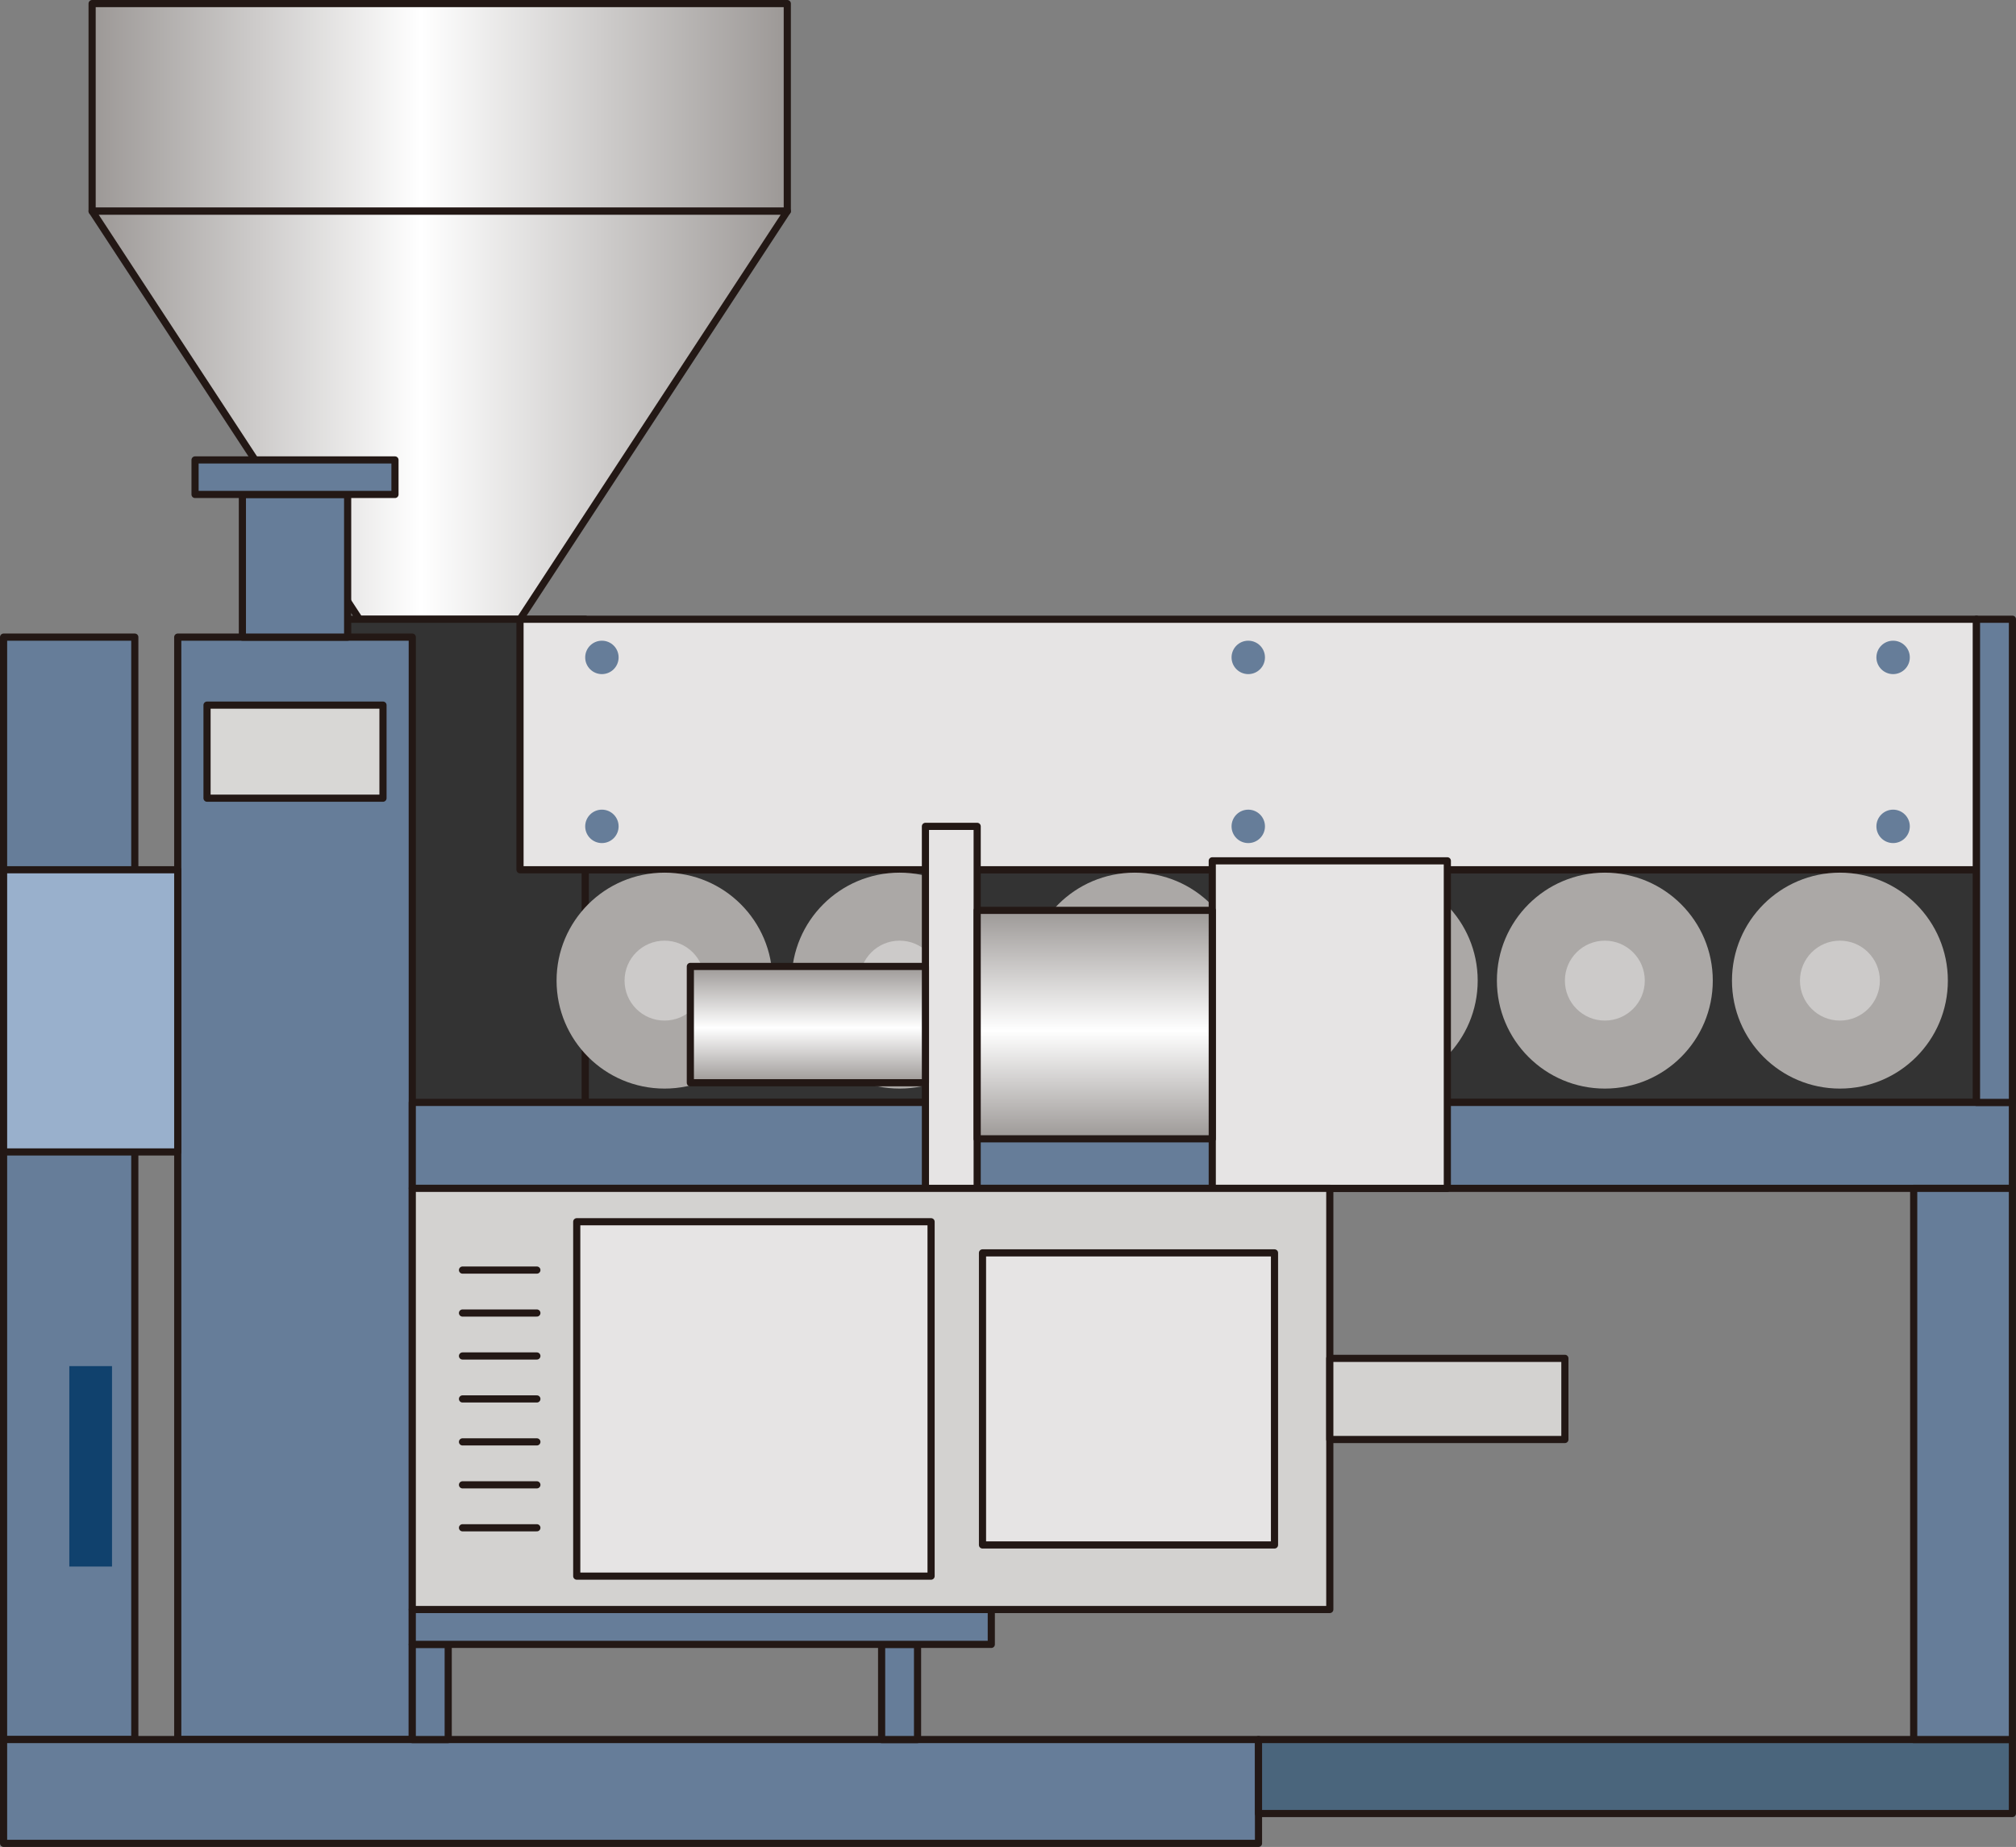 <?xml version="1.0" encoding="UTF-8" standalone="no"?>
<svg
   xmlns:dc="http://purl.org/dc/elements/1.1/"
   xmlns:cc="http://creativecommons.org/ns#"
   xmlns:rdf="http://www.w3.org/1999/02/22-rdf-syntax-ns#"
   xmlns:svg="http://www.w3.org/2000/svg"
   xmlns="http://www.w3.org/2000/svg"
   xmlns:sodipodi="http://sodipodi.sourceforge.net/DTD/sodipodi-0.dtd"
   xmlns:inkscape="http://www.inkscape.org/namespaces/inkscape"
   version="1.1"
   id="图层_1"
   x="0px"
   y="0px"
   width="140.835px"
   height="129px"
   viewBox="207.861 230.146 140.835 129"
   enable-background="new 207.861 230.146 140.835 129"
   xml:space="preserve"
   sodipodi:docname="电线与电缆-05.svg"><rect x="207.861" y="230.146" width="140.835" height="129" fill="#808080" stroke="none"/><defs
   id="defs143" /><sodipodi:namedview
   pagecolor="#ffffff"
   bordercolor="#666666"
   borderopacity="1"
   objecttolerance="10"
   gridtolerance="10"
   guidetolerance="10"
   inkscape:pageopacity="0"
   inkscape:pageshadow="2"
   inkscape:window-width="640"
   inkscape:window-height="480"
   id="namedview141" />
<g
   id="g138">
	
		<rect
   x="248.742"
   y="290.896"
   fill="#333333"
   stroke="#231815"
   stroke-width="0.5"
   stroke-linecap="round"
   stroke-linejoin="round"
   stroke-miterlimit="10"
   width="97.192"
   height="16.25"
   id="rect2" />
	
		<linearGradient
   id="SVGID_1_"
   gradientUnits="userSpaceOnUse"
   x1="205.956"
   y1="582.961"
   x2="254.52"
   y2="582.961"
   gradientTransform="matrix(1 0 0 -1 8.34 820.606)">
		<stop
   offset="0"
   style="stop-color:#9C9896"
   id="stop4" />
		<stop
   offset="0.473"
   style="stop-color:#FFFFFF"
   id="stop6" />
		<stop
   offset="1"
   style="stop-color:#9C9896"
   id="stop8" />
	</linearGradient>
	
		<rect
   x="214.296"
   y="230.396"
   fill="url(#SVGID_1_)"
   stroke="#231815"
   stroke-width="0.5"
   stroke-linecap="round"
   stroke-linejoin="round"
   stroke-miterlimit="10"
   width="48.564"
   height="14.5"
   id="rect11" />
	
		<linearGradient
   id="SVGID_2_"
   gradientUnits="userSpaceOnUse"
   x1="205.956"
   y1="561.461"
   x2="254.52"
   y2="561.461"
   gradientTransform="matrix(1 0 0 -1 8.34 820.606)">
		<stop
   offset="0"
   style="stop-color:#9C9896"
   id="stop13" />
		<stop
   offset="0.473"
   style="stop-color:#FFFFFF"
   id="stop15" />
		<stop
   offset="1"
   style="stop-color:#9C9896"
   id="stop17" />
	</linearGradient>
	
		<polygon
   fill="url(#SVGID_2_)"
   stroke="#231815"
   stroke-width="0.5"
   stroke-linecap="round"
   stroke-linejoin="round"
   stroke-miterlimit="10"
   points="   244.188,273.396 232.968,273.396 214.296,244.896 262.86,244.896  "
   id="polygon20" />
	
		<rect
   x="228.414"
   y="273.396"
   fill="#333333"
   stroke="#231815"
   stroke-width="0.5"
   stroke-linecap="round"
   stroke-linejoin="round"
   stroke-miterlimit="10"
   width="20.328"
   height="36.75"
   id="rect22" />
	
		<rect
   x="220.278"
   y="274.646"
   fill="#667D99"
   stroke="#231815"
   stroke-width="0.5"
   stroke-linecap="round"
   stroke-linejoin="round"
   stroke-miterlimit="10"
   width="16.384"
   height="77"
   id="rect24" />
	
		<rect
   x="208.111"
   y="274.646"
   fill="#667D99"
   stroke="#231815"
   stroke-width="0.5"
   stroke-linecap="round"
   stroke-linejoin="round"
   stroke-miterlimit="10"
   width="9.167"
   height="77"
   id="rect26" />
	
		<rect
   x="224.794"
   y="264.682"
   fill="#667D99"
   stroke="#231815"
   stroke-width="0.5"
   stroke-linecap="round"
   stroke-linejoin="round"
   stroke-miterlimit="10"
   width="7.353"
   height="9.964"
   id="rect28" />
	
		<rect
   x="221.487"
   y="262.271"
   fill="#667D99"
   stroke="#231815"
   stroke-width="0.5"
   stroke-linecap="round"
   stroke-linejoin="round"
   stroke-miterlimit="10"
   width="13.966"
   height="2.411"
   id="rect30" />
	
		<rect
   x="222.324"
   y="279.396"
   fill="#D8D7D5"
   stroke="#231815"
   stroke-width="0.5"
   stroke-linecap="round"
   stroke-linejoin="round"
   stroke-miterlimit="10"
   width="12.292"
   height="6.5"
   id="rect32" />
	
		<rect
   x="208.111"
   y="290.896"
   fill="#99B0CC"
   stroke="#231815"
   stroke-width="0.5"
   stroke-linecap="round"
   stroke-linejoin="round"
   stroke-miterlimit="10"
   width="12.167"
   height="19.708"
   id="rect34" />
	<rect
   x="212.704"
   y="325.563"
   fill="#10416D"
   width="2.982"
   height="14"
   id="rect36" />
	
		<rect
   x="208.111"
   y="351.646"
   fill="#667D99"
   stroke="#231815"
   stroke-width="0.5"
   stroke-linecap="round"
   stroke-linejoin="round"
   stroke-miterlimit="10"
   width="87.667"
   height="7.25"
   id="rect38" />
	
		<rect
   x="295.778"
   y="351.646"
   fill="#4A657C"
   stroke="#231815"
   stroke-width="0.5"
   stroke-linecap="round"
   stroke-linejoin="round"
   stroke-miterlimit="10"
   width="52.667"
   height="5.167"
   id="rect40" />
	
		<rect
   x="236.662"
   y="307.146"
   fill="#667D99"
   stroke="#231815"
   stroke-width="0.5"
   stroke-linecap="round"
   stroke-linejoin="round"
   stroke-miterlimit="10"
   width="111.783"
   height="6"
   id="rect42" />
	
		<rect
   x="244.188"
   y="273.396"
   fill="#E6E4E4"
   stroke="#231815"
   stroke-width="0.5"
   stroke-linecap="round"
   stroke-linejoin="round"
   stroke-miterlimit="10"
   width="101.747"
   height="17.5"
   id="rect44" />
	<circle
   fill="#667D99"
   cx="295.063"
   cy="276.063"
   r="1.167"
   id="circle46" />
	<circle
   fill="#667D99"
   cx="249.909"
   cy="276.063"
   r="1.167"
   id="circle48" />
	<circle
   fill="#667D99"
   cx="340.111"
   cy="276.063"
   r="1.167"
   id="circle50" />
	<circle
   fill="#667D99"
   cx="295.063"
   cy="287.864"
   r="1.167"
   id="circle52" />
	<circle
   fill="#667D99"
   cx="249.909"
   cy="287.864"
   r="1.167"
   id="circle54" />
	<circle
   fill="#667D99"
   cx="340.111"
   cy="287.864"
   r="1.167"
   id="circle56" />
	<circle
   fill="#ABA8A6"
   cx="254.283"
   cy="298.638"
   r="7.541"
   id="circle58" />
	<circle
   fill="#CCCAC9"
   cx="254.283"
   cy="298.638"
   r="2.791"
   id="circle60" />
	<circle
   fill="#ABA8A6"
   cx="270.705"
   cy="298.638"
   r="7.541"
   id="circle62" />
	<circle
   fill="#CCCAC9"
   cx="270.705"
   cy="298.638"
   r="2.791"
   id="circle64" />
	<circle
   fill="#ABA8A6"
   cx="287.128"
   cy="298.638"
   r="7.541"
   id="circle66" />
	<circle
   fill="#CCCAC9"
   cx="287.128"
   cy="298.638"
   r="2.791"
   id="circle68" />
	<circle
   fill="#ABA8A6"
   cx="303.55"
   cy="298.638"
   r="7.541"
   id="circle70" />
	<circle
   fill="#CCCAC9"
   cx="303.55"
   cy="298.638"
   r="2.791"
   id="circle72" />
	<circle
   fill="#ABA8A6"
   cx="319.973"
   cy="298.638"
   r="7.541"
   id="circle74" />
	<circle
   fill="#CCCAC9"
   cx="319.973"
   cy="298.638"
   r="2.791"
   id="circle76" />
	<circle
   fill="#ABA8A6"
   cx="336.395"
   cy="298.638"
   r="7.541"
   id="circle78" />
	<circle
   fill="#CCCAC9"
   cx="336.395"
   cy="298.638"
   r="2.791"
   id="circle80" />
	
		<rect
   x="345.936"
   y="273.396"
   fill="#667D99"
   stroke="#231815"
   stroke-width="0.5"
   stroke-linecap="round"
   stroke-linejoin="round"
   stroke-miterlimit="10"
   width="2.511"
   height="33.75"
   id="rect82" />
	
		<rect
   x="236.662"
   y="345"
   fill="#667D99"
   stroke="#231815"
   stroke-width="0.5"
   stroke-linecap="round"
   stroke-linejoin="round"
   stroke-miterlimit="10"
   width="2.51"
   height="6.647"
   id="rect84" />
	
		<rect
   x="269.45"
   y="345"
   fill="#667D99"
   stroke="#231815"
   stroke-width="0.5"
   stroke-linecap="round"
   stroke-linejoin="round"
   stroke-miterlimit="10"
   width="2.51"
   height="6.647"
   id="rect86" />
	
		<rect
   x="341.549"
   y="313.146"
   fill="#667D99"
   stroke="#231815"
   stroke-width="0.5"
   stroke-linecap="round"
   stroke-linejoin="round"
   stroke-miterlimit="10"
   width="6.896"
   height="38.5"
   id="rect88" />
	
		<rect
   x="292.548"
   y="290.271"
   fill="#E6E4E4"
   stroke="#231815"
   stroke-width="0.5"
   stroke-linecap="round"
   stroke-linejoin="round"
   stroke-miterlimit="10"
   width="16.422"
   height="22.875"
   id="rect90" />
	
		<rect
   x="272.51"
   y="287.863"
   fill="#E6E4E4"
   stroke="#231815"
   stroke-width="0.5"
   stroke-linecap="round"
   stroke-linejoin="round"
   stroke-miterlimit="10"
   width="3.615"
   height="27.691"
   id="rect92" />
	
		<linearGradient
   id="SVGID_3_"
   gradientUnits="userSpaceOnUse"
   x1="275.997"
   y1="510.918"
   x2="275.997"
   y2="526.876"
   gradientTransform="matrix(1 0 0 -1 8.34 820.606)">
		<stop
   offset="0"
   style="stop-color:#9C9896"
   id="stop94" />
		<stop
   offset="0.473"
   style="stop-color:#FFFFFF"
   id="stop96" />
		<stop
   offset="1"
   style="stop-color:#9C9896"
   id="stop98" />
	</linearGradient>
	
		<rect
   x="276.126"
   y="293.73"
   fill="url(#SVGID_3_)"
   stroke="#231815"
   stroke-width="0.5"
   stroke-linecap="round"
   stroke-linejoin="round"
   stroke-miterlimit="10"
   width="16.422"
   height="15.958"
   id="rect101" />
	
		<linearGradient
   id="SVGID_4_"
   gradientUnits="userSpaceOnUse"
   x1="255.958"
   y1="514.835"
   x2="255.958"
   y2="522.96"
   gradientTransform="matrix(1 0 0 -1 8.34 820.606)">
		<stop
   offset="0"
   style="stop-color:#9C9896"
   id="stop103" />
		<stop
   offset="0.473"
   style="stop-color:#FFFFFF"
   id="stop105" />
		<stop
   offset="1"
   style="stop-color:#9C9896"
   id="stop107" />
	</linearGradient>
	
		<rect
   x="256.088"
   y="297.646"
   fill="url(#SVGID_4_)"
   stroke="#231815"
   stroke-width="0.5"
   stroke-linecap="round"
   stroke-linejoin="round"
   stroke-miterlimit="10"
   width="16.422"
   height="8.125"
   id="rect110" />
	
		<rect
   x="236.662"
   y="342.563"
   fill="#667D99"
   stroke="#231815"
   stroke-width="0.5"
   stroke-linecap="round"
   stroke-linejoin="round"
   stroke-miterlimit="10"
   width="40.45"
   height="2.436"
   id="rect112" />
	
		<rect
   x="236.662"
   y="313.146"
   fill="#D3D2D0"
   stroke="#231815"
   stroke-width="0.5"
   stroke-linecap="round"
   stroke-linejoin="round"
   stroke-miterlimit="10"
   width="64.097"
   height="29.417"
   id="rect114" />
	
		<rect
   x="300.759"
   y="325.021"
   fill="#D3D2D0"
   stroke="#231815"
   stroke-width="0.5"
   stroke-linecap="round"
   stroke-linejoin="round"
   stroke-miterlimit="10"
   width="16.423"
   height="5.667"
   id="rect116" />
	
		<rect
   x="276.497"
   y="317.655"
   fill="#E6E4E4"
   stroke="#231815"
   stroke-width="0.5"
   stroke-linecap="round"
   stroke-linejoin="round"
   stroke-miterlimit="10"
   width="20.399"
   height="20.399"
   id="rect118" />
	
		<rect
   x="248.152"
   y="315.479"
   fill="#E6E4E4"
   stroke="#231815"
   stroke-width="0.5"
   stroke-linecap="round"
   stroke-linejoin="round"
   stroke-miterlimit="10"
   width="24.753"
   height="24.753"
   id="rect120" />
	<g
   id="g136">
		
			<line
   fill="none"
   stroke="#231815"
   stroke-width="0.5"
   stroke-linecap="round"
   stroke-linejoin="round"
   stroke-miterlimit="10"
   x1="240.171"
   y1="318.855"
   x2="245.366"
   y2="318.855"
   id="line122" />
		
			<line
   fill="none"
   stroke="#231815"
   stroke-width="0.5"
   stroke-linecap="round"
   stroke-linejoin="round"
   stroke-miterlimit="10"
   x1="240.171"
   y1="321.855"
   x2="245.366"
   y2="321.855"
   id="line124" />
		
			<line
   fill="none"
   stroke="#231815"
   stroke-width="0.5"
   stroke-linecap="round"
   stroke-linejoin="round"
   stroke-miterlimit="10"
   x1="240.171"
   y1="324.855"
   x2="245.366"
   y2="324.855"
   id="line126" />
		
			<line
   fill="none"
   stroke="#231815"
   stroke-width="0.5"
   stroke-linecap="round"
   stroke-linejoin="round"
   stroke-miterlimit="10"
   x1="240.171"
   y1="327.855"
   x2="245.366"
   y2="327.855"
   id="line128" />
		
			<line
   fill="none"
   stroke="#231815"
   stroke-width="0.5"
   stroke-linecap="round"
   stroke-linejoin="round"
   stroke-miterlimit="10"
   x1="240.171"
   y1="330.855"
   x2="245.366"
   y2="330.855"
   id="line130" />
		
			<line
   fill="none"
   stroke="#231815"
   stroke-width="0.5"
   stroke-linecap="round"
   stroke-linejoin="round"
   stroke-miterlimit="10"
   x1="240.171"
   y1="333.855"
   x2="245.366"
   y2="333.855"
   id="line132" />
		
			<line
   fill="none"
   stroke="#231815"
   stroke-width="0.5"
   stroke-linecap="round"
   stroke-linejoin="round"
   stroke-miterlimit="10"
   x1="240.171"
   y1="336.855"
   x2="245.366"
   y2="336.855"
   id="line134" />
	</g>
</g>
</svg>
